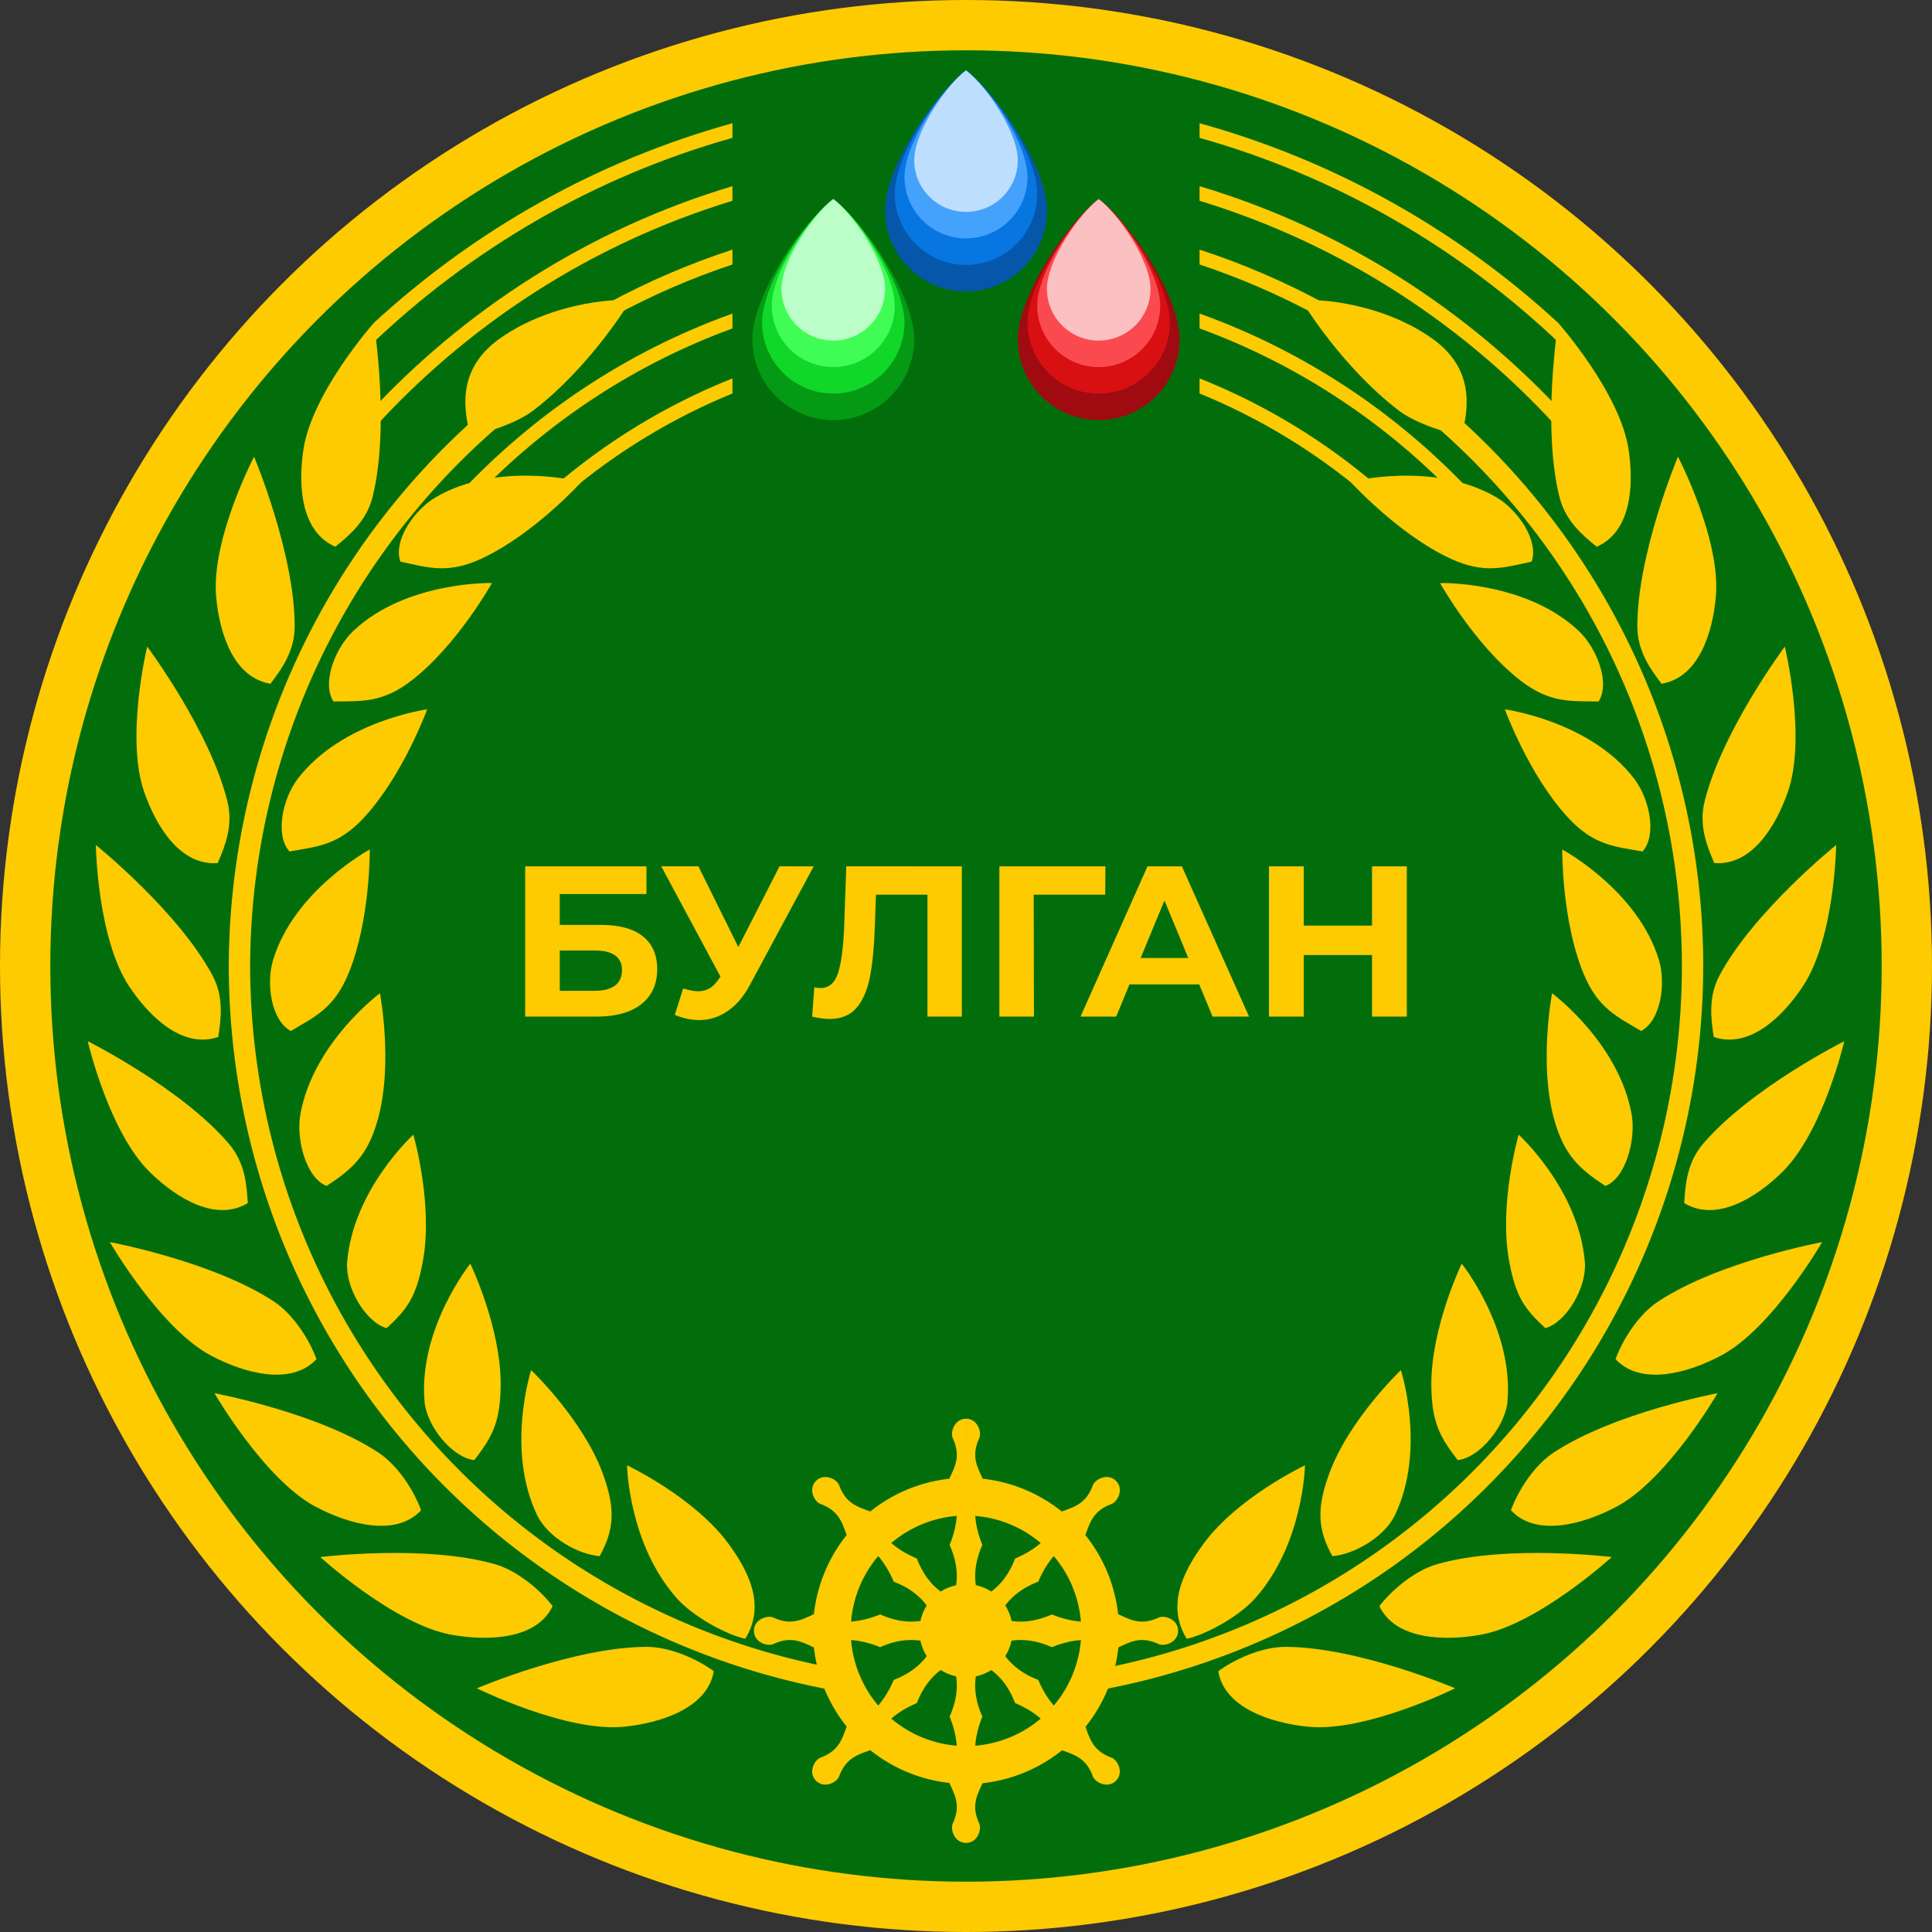 <?xml version="1.0" encoding="UTF-8" standalone="no"?>
<!-- Created with Inkscape (http://www.inkscape.org/) -->

<svg
   width="127mm"
   height="127mm"
   viewBox="0 0 127 127"
   version="1.1"
   id="svg1"
   xml:space="preserve"
   inkscape:version="1.3.2 (091e20e, 2023-11-25, custom)"
   sodipodi:docname="bulgan new emblem 2023.svg"
   xmlns:inkscape="http://www.inkscape.org/namespaces/inkscape"
   xmlns:sodipodi="http://sodipodi.sourceforge.net/DTD/sodipodi-0.dtd"
   xmlns="http://www.w3.org/2000/svg"
   xmlns:svg="http://www.w3.org/2000/svg"><rect x="0" y="0" width="127" height="127" fill="#333333" stroke="none"/><sodipodi:namedview
     id="namedview1"
     pagecolor="#ffffff"
     bordercolor="#666666"
     borderopacity="1.0"
     inkscape:showpageshadow="2"
     inkscape:pageopacity="0.0"
     inkscape:pagecheckerboard="0"
     inkscape:deskcolor="#d1d1d1"
     inkscape:document-units="mm"
     inkscape:zoom="1"
     inkscape:cx="94.5"
     inkscape:cy="304.5"
     inkscape:window-width="1920"
     inkscape:window-height="991"
     inkscape:window-x="-9"
     inkscape:window-y="-9"
     inkscape:window-maximized="1"
     inkscape:current-layer="layer1"
     showguides="false" /><defs
     id="defs1" /><g
     inkscape:label="Layer 1"
     inkscape:groupmode="layer"
     id="layer1"
     transform="translate(-33.688,-72.168)"><circle
       style="opacity:1;fill:#fecb00;fill-opacity:1;fill-rule:evenodd;stroke:none;stroke-width:0.226;stroke-linecap:round"
       id="path1"
       cx="97.188"
       cy="135.668"
       r="63.5" /><circle
       style="opacity:1;fill:#026e0b;fill-opacity:1;fill-rule:evenodd;stroke:none;stroke-width:0.214;stroke-linecap:round"
       id="circle2"
       cx="97.188"
       cy="135.668"
       r="60.193" /><path
       id="circle3"
       style="opacity:1;fill:#fecb00;fill-opacity:1;fill-rule:evenodd;stroke:none;stroke-width:0.172;stroke-linecap:round"
       d="m 126.601,97.168 -0.947,1.039 a 47.058,47.058 0 0 1 18.593,37.461 47.058,47.058 0 0 1 -38.637,46.286 8.816,8.816 0 0 1 -0.625,1.486 48.461,48.461 0 0 0 40.665,-47.772 48.461,48.461 0 0 0 -19.049,-38.5 z m -58.751,0.081 A 48.461,48.461 0 0 0 48.727,135.668 48.461,48.461 0 0 0 89.392,183.44 8.816,8.816 0 0 1 88.734,181.864 47.058,47.058 0 0 1 50.13,135.668 47.058,47.058 0 0 1 68.797,98.288 Z" /><g
       id="g70"><path
         inkscape:connector-curvature="0"
         id="path1366-8-7-5-1-3-6-2-1-0"
         d="m 97.188,76.796 c -1.954,1.445 -5.319,6.272 -5.319,9.21 0,2.937 2.381,5.318 5.319,5.318 2.937,4e-6 5.319,-2.38 5.319,-5.318 0,-2.937 -3.365,-7.765 -5.319,-9.21 z"
         style="opacity:1;fill:#0557ac;fill-opacity:1;stroke:none;stroke-width:0.195;stroke-linecap:butt;stroke-miterlimit:4;stroke-dasharray:none;stroke-opacity:1;paint-order:normal" /><path
         inkscape:connector-curvature="0"
         id="path1366-8-7-5-8-2-2-9-8-2-8-6-3"
         d="m 97.188,76.796 c -1.72,1.272 -4.681,5.52 -4.681,8.105 0,2.585 2.096,4.68 4.681,4.68 2.585,0 4.681,-2.095 4.681,-4.68 0,-2.585 -2.961,-6.834 -4.681,-8.105 z"
         style="opacity:1;fill:#0776e1;fill-opacity:1;stroke:none;stroke-width:0.614;stroke-linecap:butt;stroke-miterlimit:4;stroke-dasharray:none;stroke-opacity:1;paint-order:normal" /><path
         inkscape:connector-curvature="0"
         id="path1366-8-7-5-8-2-2-2-1-5-4-5"
         d="m 97.188,76.796 c -1.485,1.098 -4.043,4.768 -4.043,7.001 0,2.233 1.81,4.042 4.043,4.042 2.233,0 4.043,-1.809 4.043,-4.042 0,-2.233 -2.558,-5.903 -4.043,-7.001 z"
         style="opacity:1;fill:#44a2fc;fill-opacity:1;stroke:none;stroke-width:0.785;stroke-linecap:butt;stroke-miterlimit:4;stroke-dasharray:none;stroke-opacity:1;paint-order:normal" /><path
         inkscape:connector-curvature="0"
         id="path1366-8-7-5-8-2-5-6-2-3-5"
         d="m 97.188,76.796 c -1.251,0.925 -3.405,4.016 -3.405,5.897 0,1.881 1.525,3.405 3.405,3.405 1.881,0 3.405,-1.524 3.405,-3.405 0,-1.881 -2.154,-4.971 -3.405,-5.897 z"
         style="opacity:1;fill:#bddefd;fill-opacity:1;stroke:none;stroke-width:1.325;stroke-linecap:butt;stroke-miterlimit:4;stroke-dasharray:none;stroke-opacity:1;paint-order:normal" /></g><g
       id="g71"><path
         inkscape:connector-curvature="0"
         id="path5"
         d="m 105.912,85.255 c -1.954,1.445 -5.319,6.272 -5.319,9.21 0,2.937 2.381,5.318 5.319,5.318 2.937,4e-6 5.319,-2.38 5.319,-5.318 0,-2.937 -3.365,-7.765 -5.319,-9.21 z"
         style="opacity:1;fill:#9f0b10;fill-opacity:1;stroke:none;stroke-width:0.195;stroke-linecap:butt;stroke-miterlimit:4;stroke-dasharray:none;stroke-opacity:1;paint-order:normal" /><path
         inkscape:connector-curvature="0"
         id="path6"
         d="m 105.912,85.255 c -1.72,1.272 -4.681,5.52 -4.681,8.105 0,2.585 2.096,4.68 4.681,4.68 2.585,0 4.681,-2.095 4.681,-4.68 0,-2.585 -2.961,-6.834 -4.681,-8.105 z"
         style="opacity:1;fill:#d81012;fill-opacity:1;stroke:none;stroke-width:0.614;stroke-linecap:butt;stroke-miterlimit:4;stroke-dasharray:none;stroke-opacity:1;paint-order:normal" /><path
         inkscape:connector-curvature="0"
         id="path7"
         d="m 105.912,85.255 c -1.485,1.098 -4.043,4.768 -4.043,7.001 0,2.233 1.81,4.042 4.043,4.042 2.233,0 4.043,-1.809 4.043,-4.042 0,-2.233 -2.558,-5.903 -4.043,-7.001 z"
         style="opacity:1;fill:#fa4a50;fill-opacity:1;stroke:none;stroke-width:0.785;stroke-linecap:butt;stroke-miterlimit:4;stroke-dasharray:none;stroke-opacity:1;paint-order:normal" /><path
         inkscape:connector-curvature="0"
         id="path8"
         d="m 105.912,85.255 c -1.251,0.925 -3.405,4.016 -3.405,5.897 0,1.881 1.525,3.405 3.405,3.405 1.881,0 3.405,-1.524 3.405,-3.405 0,-1.881 -2.154,-4.971 -3.405,-5.897 z"
         style="opacity:1;fill:#fbc0c2;fill-opacity:1;stroke:none;stroke-width:1.325;stroke-linecap:butt;stroke-miterlimit:4;stroke-dasharray:none;stroke-opacity:1;paint-order:normal" /></g><g
       id="g72"><path
         inkscape:connector-curvature="0"
         id="path13"
         d="m 88.464,85.255 c 1.954,1.445 5.319,6.272 5.319,9.21 0,2.937 -2.381,5.318 -5.319,5.318 -2.937,4e-6 -5.319,-2.38 -5.319,-5.318 0,-2.937 3.365,-7.765 5.319,-9.21 z"
         style="opacity:1;fill:#059a13;fill-opacity:1;stroke:none;stroke-width:0.195;stroke-linecap:butt;stroke-miterlimit:4;stroke-dasharray:none;stroke-opacity:1;paint-order:normal" /><path
         inkscape:connector-curvature="0"
         id="path14"
         d="m 88.464,85.255 c 1.72,1.272 4.681,5.52 4.681,8.105 0,2.585 -2.096,4.68 -4.681,4.68 -2.585,0 -4.681,-2.095 -4.681,-4.68 0,-2.585 2.961,-6.834 4.681,-8.105 z"
         style="opacity:1;fill:#10d728;fill-opacity:1;stroke:none;stroke-width:0.614;stroke-linecap:butt;stroke-miterlimit:4;stroke-dasharray:none;stroke-opacity:1;paint-order:normal" /><path
         inkscape:connector-curvature="0"
         id="path15"
         d="m 88.464,85.255 c 1.485,1.098 4.043,4.768 4.043,7.001 0,2.233 -1.81,4.042 -4.043,4.042 -2.233,0 -4.043,-1.809 -4.043,-4.042 0,-2.233 2.558,-5.903 4.043,-7.001 z"
         style="opacity:1;fill:#40fd56;fill-opacity:1;stroke:none;stroke-width:0.785;stroke-linecap:butt;stroke-miterlimit:4;stroke-dasharray:none;stroke-opacity:1;paint-order:normal" /><path
         inkscape:connector-curvature="0"
         id="path16"
         d="m 88.464,85.255 c 1.251,0.925 3.405,4.016 3.405,5.897 0,1.881 -1.525,3.405 -3.405,3.405 -1.881,0 -3.405,-1.524 -3.405,-3.405 0,-1.881 2.154,-4.971 3.405,-5.897 z"
         style="opacity:1;fill:#bbfec8;fill-opacity:1;stroke:none;stroke-width:1.325;stroke-linecap:butt;stroke-miterlimit:4;stroke-dasharray:none;stroke-opacity:1;paint-order:normal" /></g><path
       id="path17"
       style="opacity:1;fill:#fecb00;fill-opacity:1;fill-rule:evenodd;stroke:none;stroke-width:0.184;stroke-linecap:round"
       d="m 97.188,165.43 c -0.753,0 -1.051,0.877 -0.865,1.286 0.509,1.119 0.184,1.782 -0.223,2.635 0.003,0.006 0.006,0.013 0.009,0.019 a 10.078,10.078 0 0 0 -5.228,2.165 c -0.002,-0.007 -0.005,-0.013 -0.007,-0.02 -0.891,-0.316 -1.59,-0.554 -2.021,-1.705 -0.157,-0.42 -0.989,-0.83 -1.521,-0.298 l 2.749,2.749 a 10.078,10.078 0 0 0 -5.17e-4,5.1e-4 l -2.749,-2.749 c -0.532,0.532 -0.122,1.363 0.298,1.521 1.151,0.431 1.39,1.13 1.705,2.021 0.007,0.002 0.013,0.005 0.02,0.007 a 10.078,10.078 0 0 0 -2.166,5.228 c -0.006,-0.003 -0.013,-0.006 -0.019,-0.009 -0.853,0.407 -1.516,0.732 -2.635,0.223 -0.408,-0.186 -1.286,0.112 -1.286,0.865 h 3.862 a 10.078,10.078 0 0 0 0,5.2e-4 h -3.862 c 0,0.753 0.877,1.051 1.286,0.865 1.119,-0.509 1.782,-0.184 2.635,0.223 0.006,-0.003 0.012,-0.005 0.019,-0.008 a 10.078,10.078 0 0 0 2.166,5.228 c -0.007,0.002 -0.013,0.005 -0.02,0.007 -0.316,0.891 -0.554,1.59 -1.705,2.021 -0.42,0.157 -0.83,0.989 -0.298,1.521 h 5.17e-4 c 0.532,0.532 1.363,0.123 1.521,-0.297 0.431,-1.151 1.13,-1.39 2.021,-1.705 0.002,-0.007 0.005,-0.013 0.007,-0.02 a 10.078,10.078 0 0 0 5.227,2.166 c -0.003,0.006 -0.005,0.012 -0.008,0.019 0.407,0.853 0.732,1.516 0.223,2.635 -0.186,0.408 0.112,1.286 0.865,1.286 v -3.862 a 10.078,10.078 0 0 0 5.17e-4,0 v 3.862 c 0.753,0 1.051,-0.877 0.865,-1.286 -0.509,-1.119 -0.184,-1.782 0.223,-2.635 -3.39e-4,-7.1e-4 -6.94e-4,-0.001 -10e-4,-0.002 a 10.078,10.078 0 0 0 5.227,-2.165 c 2.5e-4,7.4e-4 7.7e-4,0.001 0.001,0.002 0.891,0.316 1.59,0.554 2.021,1.705 0.157,0.42 0.989,0.83 1.521,0.298 v -5.2e-4 c 0.532,-0.532 0.123,-1.363 -0.297,-1.521 -1.151,-0.431 -1.39,-1.13 -1.705,-2.021 -7.3e-4,-2.6e-4 -0.001,-7.8e-4 -0.002,-0.001 a 10.078,10.078 0 0 0 2.165,-5.226 c 7e-4,3.4e-4 0.001,6.9e-4 0.002,0.001 0.853,-0.407 1.516,-0.732 2.635,-0.223 0.408,0.186 1.286,-0.112 1.286,-0.865 h -3.862 a 10.078,10.078 0 0 0 0,-5.2e-4 h 3.862 c 0,-0.753 -0.877,-1.051 -1.286,-0.865 -1.119,0.509 -1.782,0.184 -2.635,-0.223 -0.006,0.003 -0.012,0.005 -0.019,0.008 a 10.078,10.078 0 0 0 -2.165,-5.227 c 0.007,-0.002 0.013,-0.005 0.019,-0.007 0.316,-0.891 0.554,-1.59 1.705,-2.021 0.42,-0.157 0.83,-0.989 0.298,-1.521 l -2.749,2.749 2.749,-2.749 c -0.532,-0.532 -1.363,-0.123 -1.521,0.297 -0.431,1.151 -1.13,1.39 -2.021,1.706 -0.002,0.007 -0.005,0.013 -0.007,0.019 a 10.078,10.078 0 0 0 -5.227,-2.166 c 0.003,-0.006 0.005,-0.012 0.008,-0.019 -0.407,-0.853 -0.732,-1.516 -0.223,-2.635 0.186,-0.408 -0.112,-1.286 -0.865,-1.286 v 3.862 a 10.078,10.078 0 0 0 -5.17e-4,0 z m -0.608,6.386 c -0.046,0.641 -0.212,1.278 -0.468,1.912 0.394,0.883 0.557,1.766 0.427,2.649 a 3.07,3.07 0 0 0 -1.016,0.413 c -0.713,-0.532 -1.22,-1.27 -1.564,-2.17 -0.629,-0.268 -1.197,-0.601 -1.683,-1.022 a 7.601,7.601 0 0 1 4.303,-1.782 z m 1.216,5.1e-4 a 7.601,7.601 0 0 1 4.303,1.782 c -0.485,0.421 -1.054,0.754 -1.683,1.021 -0.345,0.9 -0.852,1.638 -1.565,2.171 a 3.07,3.07 0 0 0 -1.016,-0.421 c -0.127,-0.88 0.035,-1.761 0.428,-2.642 -0.255,-0.634 -0.422,-1.271 -0.468,-1.912 z m -6.379,2.642 c 0.421,0.485 0.754,1.053 1.022,1.682 0.9,0.344 1.638,0.852 2.17,1.564 a 3.07,3.07 0 0 0 -0.413,1.016 c -0.883,0.129 -1.766,-0.033 -2.649,-0.427 -0.634,0.255 -1.271,0.422 -1.912,0.468 a 7.601,7.601 0 0 1 1.782,-4.303 z m 11.542,0 a 7.601,7.601 0 0 1 1.782,4.303 c -0.641,-0.045 -1.278,-0.212 -1.912,-0.468 -0.88,0.393 -1.761,0.556 -2.642,0.428 a 3.07,3.07 0 0 0 -0.421,-1.016 c 0.533,-0.713 1.271,-1.22 2.171,-1.565 0.268,-0.629 0.6,-1.197 1.021,-1.683 z m -9.425,5.515 c 0.22,-0.003 0.441,0.011 0.661,0.043 a 3.07,3.07 0 0 0 0.413,1.016 c -0.533,0.713 -1.27,1.22 -2.17,1.564 -0.268,0.629 -0.601,1.197 -1.022,1.683 a 7.601,7.601 0 0 1 -1.782,-4.303 c 0.641,0.046 1.278,0.212 1.912,0.467 0.662,-0.296 1.325,-0.461 1.988,-0.471 z m 7.308,5.2e-4 c 0.663,0.01 1.325,0.175 1.987,0.471 0.634,-0.255 1.271,-0.422 1.912,-0.468 a 7.601,7.601 0 0 1 -1.782,4.303 c -0.421,-0.485 -0.754,-1.054 -1.021,-1.683 -0.9,-0.344 -1.637,-0.852 -2.17,-1.564 a 3.07,3.07 0 0 0 0.413,-1.016 c 0.22,-0.032 0.441,-0.047 0.661,-0.043 z m -5.318,1.974 a 3.07,3.07 0 0 0 1.016,0.413 c 0.129,0.883 -0.034,1.766 -0.428,2.649 0.255,0.634 0.422,1.271 0.468,1.912 a 7.601,7.601 0 0 1 -4.303,-1.782 c 0.485,-0.421 1.053,-0.754 1.682,-1.022 0.345,-0.9 0.852,-1.638 1.565,-2.17 z m 3.328,0 c 0.713,0.532 1.22,1.271 1.564,2.171 0.629,0.268 1.197,0.6 1.683,1.021 a 7.601,7.601 0 0 1 -4.303,1.782 c 0.046,-0.641 0.212,-1.278 0.467,-1.912 -0.394,-0.883 -0.557,-1.766 -0.427,-2.649 a 3.07,3.07 0 0 0 1.016,-0.413 z" /><path
       d="M 68.211,129.117 H 76.184 v 1.82 h -5.701 v 2.032 h 2.738 q 1.792,0 2.723,0.748 0.945,0.748 0.945,2.159 0,1.482 -1.044,2.3 -1.044,0.818 -2.949,0.818 h -4.685 z m 4.558,8.184 q 0.875,0 1.341,-0.339 0.466,-0.353 0.466,-1.016 0,-1.298 -1.806,-1.298 h -2.286 v 2.653 z m 14.407,-8.184 -4.205,7.818 q -0.607,1.129 -1.468,1.707 -0.847,0.579 -1.849,0.579 -0.776,0 -1.609,-0.339 l 0.55,-1.736 q 0.593,0.183 0.988,0.183 0.423,0 0.762,-0.198 0.339,-0.212 0.621,-0.649 l 0.085,-0.113 -3.895,-7.253 h 2.441 l 2.625,5.306 2.709,-5.306 z m 9.737,0 v 9.878 H 94.655 v -8.015 h -3.387 l -0.071,2.06 q -0.071,2.103 -0.339,3.415 -0.268,1.298 -0.903,2.004 -0.621,0.691 -1.75,0.691 -0.466,0 -1.129,-0.155 l 0.141,-1.933 q 0.183,0.056 0.409,0.056 0.818,0 1.143,-0.96 0.325,-0.974 0.409,-3.034 l 0.141,-4.008 z m 9.426,1.863 h -4.699 l 0.014,8.015 h -2.272 v -9.878 h 6.971 z m 6.181,5.898 h -4.586 l -0.875,2.117 h -2.342 l 4.403,-9.878 h 2.258 l 4.417,9.878 h -2.399 z m -0.72,-1.736 -1.566,-3.782 -1.566,3.782 z m 14.365,-6.025 v 9.878 h -2.286 v -4.05 h -4.487 v 4.05 h -2.286 v -9.878 h 2.286 v 3.895 h 4.487 v -3.895 z"
       id="text26"
       style="font-weight:bold;font-size:14.111px;line-height:1.25;font-family:Montserrat;-inkscape-font-specification:'Montserrat, Bold';opacity:1;fill:#fecb00;fill-opacity:1;stroke-width:0.265"
       aria-label="БУЛГАН&#10;" /><g
       id="g29"
       style="fill:#fecb00;fill-opacity:1"
       transform="translate(1.9349997e-4)"><path
         style="opacity:1;fill:#fecb00;fill-opacity:1;stroke:none;stroke-width:0.265px;stroke-linecap:butt;stroke-linejoin:miter;stroke-opacity:1"
         d="m 113.772,182.026 c 0.962,-0.718 2.787,-1.607 4.425,-1.601 4.796,0.016 11.144,2.724 11.144,2.724 0,0 -5.87,2.901 -9.659,2.526 -2.465,-0.244 -5.519,-1.252 -5.911,-3.649 z"
         id="path27"
         sodipodi:nodetypes="cscsc" /><path
         style="opacity:1;fill:#fecb00;fill-opacity:1;stroke:none;stroke-width:0.265px;stroke-linecap:butt;stroke-linejoin:miter;stroke-opacity:1"
         d="m 124.363,177.747 c 0.726,-0.956 2.234,-2.315 3.81,-2.762 4.613,-1.311 11.463,-0.463 11.463,-0.463 0,0 -4.839,4.411 -8.584,5.098 -2.437,0.447 -5.65,0.322 -6.689,-1.873 z"
         id="path27-3"
         sodipodi:nodetypes="cscsc" /><path
         style="opacity:1;fill:#fecb00;fill-opacity:1;stroke:none;stroke-width:0.265px;stroke-linecap:butt;stroke-linejoin:miter;stroke-opacity:1"
         d="m 133.009,171.446 c 0.403,-1.131 1.429,-2.882 2.795,-3.785 4.001,-2.645 10.786,-3.909 10.786,-3.909 0,0 -3.278,5.668 -6.639,7.456 -2.187,1.163 -5.287,2.017 -6.942,0.239 z"
         id="path27-3-3"
         sodipodi:nodetypes="cscsc" /><path
         style="opacity:1;fill:#fecb00;fill-opacity:1;stroke:none;stroke-width:0.265px;stroke-linecap:butt;stroke-linejoin:miter;stroke-opacity:1"
         d="m 139.887,161.511 c 0.403,-1.131 1.429,-2.882 2.795,-3.785 4.001,-2.645 10.786,-3.909 10.786,-3.909 0,0 -3.278,5.668 -6.639,7.456 -2.187,1.163 -5.287,2.017 -6.942,0.239 z"
         id="path27-3-3-8"
         sodipodi:nodetypes="cscsc" /><path
         style="opacity:1;fill:#fecb00;fill-opacity:1;stroke:none;stroke-width:0.265px;stroke-linecap:butt;stroke-linejoin:miter;stroke-opacity:1"
         d="m 144.4,151.254 c 0.074,-1.198 0.178,-2.652 1.24,-3.898 3.111,-3.65 9.28,-6.745 9.28,-6.745 0,0 -1.381,5.993 -4.115,8.642 -1.779,1.724 -4.323,3.251 -6.406,2.001 z"
         id="path27-3-3-8-0"
         sodipodi:nodetypes="cscsc" /><path
         style="opacity:1;fill:#fecb00;fill-opacity:1;stroke:none;stroke-width:0.265px;stroke-linecap:butt;stroke-linejoin:miter;stroke-opacity:1"
         d="m 146.342,140.333 c -0.18,-1.187 -0.384,-2.63 0.393,-4.072 2.274,-4.223 7.654,-8.546 7.654,-8.546 0,0 -0.09,6.149 -2.205,9.314 -1.377,2.059 -3.543,4.087 -5.841,3.304 z"
         id="path27-3-3-8-0-9"
         sodipodi:nodetypes="cscsc" /><path
         style="opacity:1;fill:#fecb00;fill-opacity:1;stroke:none;stroke-width:0.265px;stroke-linecap:butt;stroke-linejoin:miter;stroke-opacity:1"
         d="m 146.376,128.901 c -0.471,-1.104 -1.029,-2.45 -0.638,-4.04 1.146,-4.657 5.274,-10.188 5.274,-10.188 0,0 1.451,5.976 0.194,9.569 -0.818,2.338 -2.408,4.844 -4.83,4.66 z"
         id="path27-3-3-8-0-9-3"
         sodipodi:nodetypes="cscsc" /><path
         style="opacity:1;fill:#fecb00;fill-opacity:1;stroke:none;stroke-width:0.265px;stroke-linecap:butt;stroke-linejoin:miter;stroke-opacity:1"
         d="m 142.91,117.115 c -0.723,-0.958 -1.588,-2.131 -1.591,-3.768 -0.008,-4.796 2.669,-11.158 2.669,-11.158 0,0 2.846,5.452 2.489,9.242 -0.232,2.466 -1.173,5.281 -3.567,5.684 z"
         id="path27-3-3-8-0-9-3-6"
         sodipodi:nodetypes="cscsc" /><path
         style="opacity:1;fill:#fecb00;fill-opacity:1;stroke:none;stroke-width:0.265px;stroke-linecap:butt;stroke-linejoin:miter;stroke-opacity:1"
         d="m 138.646,108.105 c -0.932,-0.757 -2.054,-1.687 -2.449,-3.276 -1.159,-4.654 -0.083,-11.437 -0.083,-11.437 0,0 4.066,4.574 4.631,8.339 0.367,2.45 0.13,5.408 -2.098,6.375 z"
         id="path27-3-3-8-0-9-3-6-4"
         sodipodi:nodetypes="cscscc" /><path
         style="opacity:1;fill:#fecb00;fill-opacity:1;stroke:none;stroke-width:0.265px;stroke-linecap:butt;stroke-linejoin:miter;stroke-opacity:1"
         d="m 111.696,179.892 c 1.177,-0.236 3.399,-1.427 4.49,-2.649 3.194,-3.578 3.284,-8.753 3.284,-8.753 0,0 -4.412,2.084 -6.665,5.153 -1.466,1.997 -2.4,4.14 -1.108,6.249 z"
         id="path28"
         sodipodi:nodetypes="cscsc" /><path
         style="opacity:1;fill:#fecb00;fill-opacity:1;stroke:none;stroke-width:0.265px;stroke-linecap:butt;stroke-linejoin:miter;stroke-opacity:1"
         d="m 121.271,174.46 c 1.38,-0.099 3.405,-1.219 4.112,-2.696 2.072,-4.326 0.391,-9.531 0.391,-9.531 0,0 -3.401,3.23 -4.711,6.804 -0.852,2.326 -0.745,3.699 0.208,5.423 z"
         id="path29"
         sodipodi:nodetypes="cscsc" /><path
         style="opacity:1;fill:#fecb00;fill-opacity:1;stroke:none;stroke-width:0.265px;stroke-linecap:butt;stroke-linejoin:miter;stroke-opacity:1"
         d="m 129.511,168.149 c 1.446,-0.16 3.133,-2.23 3.271,-3.862 0.407,-4.779 -3.008,-9.053 -3.008,-9.053 0,0 -2.038,4.225 -1.997,8.031 0.026,2.477 0.613,3.426 1.734,4.883 z"
         id="path29-3"
         sodipodi:nodetypes="cscsc" /><path
         style="opacity:1;fill:#fecb00;fill-opacity:1;stroke:none;stroke-width:0.265px;stroke-linecap:butt;stroke-linejoin:miter;stroke-opacity:1"
         d="m 135.272,159.475 c 1.399,-0.397 2.731,-2.707 2.597,-4.339 -0.392,-4.78 -4.351,-8.381 -4.351,-8.381 0,0 -1.308,4.504 -0.637,8.251 0.437,2.438 1.044,3.219 2.392,4.469 z"
         id="path29-3-9"
         sodipodi:nodetypes="cscsc" /><path
         style="opacity:1;fill:#fecb00;fill-opacity:1;stroke:none;stroke-width:0.265px;stroke-linecap:butt;stroke-linejoin:miter;stroke-opacity:1"
         d="m 139.22,150.126 c 1.356,-0.526 2.011,-3.076 1.726,-4.689 -0.834,-4.723 -5.231,-7.977 -5.231,-7.977 0,0 -0.884,4.606 0.132,8.275 0.661,2.387 1.665,3.271 3.373,4.391 z"
         id="path29-3-3"
         sodipodi:nodetypes="cscsc" /><path
         style="opacity:1;fill:#fecb00;fill-opacity:1;stroke:none;stroke-width:0.265px;stroke-linecap:butt;stroke-linejoin:miter;stroke-opacity:1"
         d="m 141.571,139.94 c 1.284,-0.683 1.641,-3.103 1.166,-4.67 -1.391,-4.59 -6.355,-7.261 -6.355,-7.261 0,0 -0.049,4.632 1.398,8.153 0.941,2.291 2.211,2.839 3.792,3.778 z"
         id="path29-3-35"
         sodipodi:nodetypes="cscsc" /><path
         style="opacity:1;fill:#fecb00;fill-opacity:1;stroke:none;stroke-width:0.265px;stroke-linecap:butt;stroke-linejoin:miter;stroke-opacity:1"
         d="m 141.664,128.139 c 0.961,-1.091 0.445,-3.482 -0.551,-4.781 -2.917,-3.807 -8.503,-4.561 -8.503,-4.561 0,0 1.584,4.353 4.176,7.141 1.687,1.814 3.069,1.88 4.878,2.202 z"
         id="path29-3-35-6"
         sodipodi:nodetypes="cscsc" /><path
         style="opacity:1;fill:#fecb00;fill-opacity:1;stroke:none;stroke-width:0.265px;stroke-linecap:butt;stroke-linejoin:miter;stroke-opacity:1"
         d="m 138.772,118.28 c 0.776,-1.23 -0.114,-3.508 -1.303,-4.633 -3.484,-3.296 -9.119,-3.154 -9.119,-3.154 0,0 2.255,4.047 5.257,6.387 1.954,1.523 3.328,1.369 5.166,1.4 z"
         id="path29-3-35-6-6"
         sodipodi:nodetypes="cscsc" /><path
         style="opacity:1;fill:#fecb00;fill-opacity:1;stroke:none;stroke-width:0.265px;stroke-linecap:butt;stroke-linejoin:miter;stroke-opacity:1"
         d="m 134.371,109.085 c 0.48,-1.373 -0.899,-3.393 -2.311,-4.222 -4.136,-2.428 -9.595,-1.023 -9.595,-1.023 0,0 3.106,3.436 6.558,5.042 2.246,1.045 3.551,0.586 5.348,0.203 z"
         id="path29-3-35-6-5"
         sodipodi:nodetypes="cscsc" /><path
         style="opacity:1;fill:#fecb00;fill-opacity:1;stroke:none;stroke-width:0.265px;stroke-linecap:butt;stroke-linejoin:miter;stroke-opacity:1"
         d="m 125.645,99.161 c -3.809,-2.914 -6.367,-7.188 -6.367,-7.188 0.165,-0.219 4.943,-0.128 8.573,2.461 2.55,1.82 2.509,4.231 1.91,6.363 -0.626,-0.072 -2.915,-0.718 -4.116,-1.637 z"
         id="path30"
         sodipodi:nodetypes="scscs" /></g><path
       id="path9-8"
       style="color:#000000;opacity:1;fill:#fecb00;fill-opacity:1;fill-rule:evenodd;stroke-linecap:round;-inkscape-stroke:none"
       d="m 112.542,97.043 v 0.991 c 3.954,1.614 7.592,3.838 10.808,6.545 l 1.08,-0.289 c -3.5,-3.039 -7.51,-5.505 -11.888,-7.248 z"
       sodipodi:nodetypes="ccccc" /><path
       id="circle9-7"
       style="color:#000000;opacity:1;fill:#fecb00;fill-opacity:1;fill-rule:evenodd;stroke-linecap:round;-inkscape-stroke:none"
       d="m 112.542,92.781 v 0.975 c 6.263,2.294 11.864,5.957 16.452,10.62 l 1.627,0.38 C 125.692,99.429 119.512,95.278 112.542,92.781 Z"
       sodipodi:nodetypes="ccccc" /><path
       id="circle10-2"
       style="color:#000000;opacity:1;fill:#fecb00;fill-opacity:1;fill-rule:evenodd;stroke-linecap:round;-inkscape-stroke:none"
       d="m 112.542,88.579 v 0.975 c 5.356,1.782 10.296,4.474 14.642,7.886 l 0.706,-0.62 c -4.54,-3.592 -9.722,-6.407 -15.348,-8.241 z"
       sodipodi:nodetypes="ccccc" /><path
       id="circle11-0"
       style="color:#000000;opacity:1;fill:#fecb00;fill-opacity:1;fill-rule:evenodd;stroke-linecap:round;-inkscape-stroke:none"
       d="m 112.542,84.407 v 0.96 c 9.326,2.842 17.548,8.209 23.88,15.299 l 0.187,-1.153 C 130.173,92.503 121.898,87.206 112.542,84.407 Z"
       sodipodi:nodetypes="ccccc" /><path
       id="circle12-5"
       style="color:#000000;opacity:1;fill:#fecb00;fill-opacity:1;fill-rule:evenodd;stroke-linecap:round;-inkscape-stroke:none"
       d="m 112.542,80.269 v 0.961 c 9.055,2.548 17.185,7.297 23.788,13.626 l -0.216,-1.464 C 129.499,87.301 121.458,82.736 112.542,80.269 Z"
       sodipodi:nodetypes="ccccc" /><path
       id="path22"
       style="color:#000000;opacity:1;fill:#fecb00;fill-opacity:1;fill-rule:evenodd;stroke-linecap:round;-inkscape-stroke:none"
       d="m 81.835,97.043 v 0.991 c -3.954,1.614 -7.592,3.838 -10.808,6.545 l -1.08,-0.289 c 3.5,-3.039 7.51,-5.505 11.888,-7.248 z"
       sodipodi:nodetypes="ccccc" /><path
       id="path23"
       style="color:#000000;opacity:1;fill:#fecb00;fill-opacity:1;fill-rule:evenodd;stroke-linecap:round;-inkscape-stroke:none"
       d="m 81.835,92.781 v 0.975 c -6.263,2.294 -11.864,5.957 -16.452,10.62 l -1.627,0.38 C 68.685,99.429 74.865,95.278 81.835,92.781 Z"
       sodipodi:nodetypes="ccccc" /><path
       id="path24"
       style="color:#000000;opacity:1;fill:#fecb00;fill-opacity:1;fill-rule:evenodd;stroke-linecap:round;-inkscape-stroke:none"
       d="m 81.835,88.579 v 0.975 c -5.356,1.782 -10.296,4.474 -14.642,7.886 l -0.706,-0.62 c 4.54,-3.592 9.722,-6.407 15.348,-8.241 z"
       sodipodi:nodetypes="ccccc" /><path
       id="path25"
       style="color:#000000;opacity:1;fill:#fecb00;fill-opacity:1;fill-rule:evenodd;stroke-linecap:round;-inkscape-stroke:none"
       d="m 81.835,84.407 v 0.96 c -9.326,2.842 -17.548,8.209 -23.88,15.299 L 57.768,99.513 C 64.204,92.503 72.479,87.206 81.835,84.407 Z"
       sodipodi:nodetypes="ccccc" /><path
       id="path26"
       style="color:#000000;opacity:1;fill:#fecb00;fill-opacity:1;fill-rule:evenodd;stroke-linecap:round;-inkscape-stroke:none"
       d="m 81.835,80.269 v 0.961 c -9.055,2.548 -17.185,7.297 -23.788,13.626 l 0.216,-1.464 C 64.878,87.301 72.919,82.736 81.835,80.269 Z"
       sodipodi:nodetypes="ccccc" /><g
       id="g69"
       style="fill:#fecb00;fill-opacity:1"
       transform="matrix(-1,0,0,1,194.377,0)"><path
         style="opacity:1;fill:#fecb00;fill-opacity:1;stroke:none;stroke-width:0.265px;stroke-linecap:butt;stroke-linejoin:miter;stroke-opacity:1"
         d="m 113.772,182.026 c 0.962,-0.718 2.787,-1.607 4.425,-1.601 4.796,0.016 11.144,2.724 11.144,2.724 0,0 -5.87,2.901 -9.659,2.526 -2.465,-0.244 -5.519,-1.252 -5.911,-3.649 z"
         id="path32"
         sodipodi:nodetypes="cscsc" /><path
         style="opacity:1;fill:#fecb00;fill-opacity:1;stroke:none;stroke-width:0.265px;stroke-linecap:butt;stroke-linejoin:miter;stroke-opacity:1"
         d="m 124.363,177.747 c 0.726,-0.956 2.234,-2.315 3.81,-2.762 4.613,-1.311 11.463,-0.463 11.463,-0.463 0,0 -4.839,4.411 -8.584,5.098 -2.437,0.447 -5.65,0.322 -6.689,-1.873 z"
         id="path33"
         sodipodi:nodetypes="cscsc" /><path
         style="opacity:1;fill:#fecb00;fill-opacity:1;stroke:none;stroke-width:0.265px;stroke-linecap:butt;stroke-linejoin:miter;stroke-opacity:1"
         d="m 133.009,171.446 c 0.403,-1.131 1.429,-2.882 2.795,-3.785 4.001,-2.645 10.786,-3.909 10.786,-3.909 0,0 -3.278,5.668 -6.639,7.456 -2.187,1.163 -5.287,2.017 -6.942,0.239 z"
         id="path34"
         sodipodi:nodetypes="cscsc" /><path
         style="opacity:1;fill:#fecb00;fill-opacity:1;stroke:none;stroke-width:0.265px;stroke-linecap:butt;stroke-linejoin:miter;stroke-opacity:1"
         d="m 139.887,161.511 c 0.403,-1.131 1.429,-2.882 2.795,-3.785 4.001,-2.645 10.786,-3.909 10.786,-3.909 0,0 -3.278,5.668 -6.639,7.456 -2.187,1.163 -5.287,2.017 -6.942,0.239 z"
         id="path35"
         sodipodi:nodetypes="cscsc" /><path
         style="opacity:1;fill:#fecb00;fill-opacity:1;stroke:none;stroke-width:0.265px;stroke-linecap:butt;stroke-linejoin:miter;stroke-opacity:1"
         d="m 144.4,151.254 c 0.074,-1.198 0.178,-2.652 1.24,-3.898 3.111,-3.65 9.28,-6.745 9.28,-6.745 0,0 -1.381,5.993 -4.115,8.642 -1.779,1.724 -4.323,3.251 -6.406,2.001 z"
         id="path36"
         sodipodi:nodetypes="cscsc" /><path
         style="opacity:1;fill:#fecb00;fill-opacity:1;stroke:none;stroke-width:0.265px;stroke-linecap:butt;stroke-linejoin:miter;stroke-opacity:1"
         d="m 146.342,140.333 c -0.18,-1.187 -0.384,-2.63 0.393,-4.072 2.274,-4.223 7.654,-8.546 7.654,-8.546 0,0 -0.09,6.149 -2.205,9.314 -1.377,2.059 -3.543,4.087 -5.841,3.304 z"
         id="path37"
         sodipodi:nodetypes="cscsc" /><path
         style="opacity:1;fill:#fecb00;fill-opacity:1;stroke:none;stroke-width:0.265px;stroke-linecap:butt;stroke-linejoin:miter;stroke-opacity:1"
         d="m 146.376,128.901 c -0.471,-1.104 -1.029,-2.45 -0.638,-4.04 1.146,-4.657 5.274,-10.188 5.274,-10.188 0,0 1.451,5.976 0.194,9.569 -0.818,2.338 -2.408,4.844 -4.83,4.66 z"
         id="path38"
         sodipodi:nodetypes="cscsc" /><path
         style="opacity:1;fill:#fecb00;fill-opacity:1;stroke:none;stroke-width:0.265px;stroke-linecap:butt;stroke-linejoin:miter;stroke-opacity:1"
         d="m 142.91,117.115 c -0.723,-0.958 -1.588,-2.131 -1.591,-3.768 -0.008,-4.796 2.669,-11.158 2.669,-11.158 0,0 2.846,5.452 2.489,9.242 -0.232,2.466 -1.173,5.281 -3.567,5.684 z"
         id="path39"
         sodipodi:nodetypes="cscsc" /><path
         style="opacity:1;fill:#fecb00;fill-opacity:1;stroke:none;stroke-width:0.265px;stroke-linecap:butt;stroke-linejoin:miter;stroke-opacity:1"
         d="m 138.646,108.105 c -0.932,-0.757 -2.054,-1.687 -2.449,-3.276 -1.159,-4.654 -0.083,-11.437 -0.083,-11.437 0,0 4.066,4.574 4.631,8.339 0.367,2.45 0.13,5.408 -2.098,6.375 z"
         id="path40"
         sodipodi:nodetypes="cscscc" /><path
         style="opacity:1;fill:#fecb00;fill-opacity:1;stroke:none;stroke-width:0.265px;stroke-linecap:butt;stroke-linejoin:miter;stroke-opacity:1"
         d="m 111.696,179.892 c 1.177,-0.236 3.399,-1.427 4.49,-2.649 3.194,-3.578 3.284,-8.753 3.284,-8.753 0,0 -4.412,2.084 -6.665,5.153 -1.466,1.997 -2.4,4.14 -1.108,6.249 z"
         id="path41"
         sodipodi:nodetypes="cscsc" /><path
         style="opacity:1;fill:#fecb00;fill-opacity:1;stroke:none;stroke-width:0.265px;stroke-linecap:butt;stroke-linejoin:miter;stroke-opacity:1"
         d="m 121.271,174.46 c 1.38,-0.099 3.405,-1.219 4.112,-2.696 2.072,-4.326 0.391,-9.531 0.391,-9.531 0,0 -3.401,3.23 -4.711,6.804 -0.852,2.326 -0.745,3.699 0.208,5.423 z"
         id="path42"
         sodipodi:nodetypes="cscsc" /><path
         style="opacity:1;fill:#fecb00;fill-opacity:1;stroke:none;stroke-width:0.265px;stroke-linecap:butt;stroke-linejoin:miter;stroke-opacity:1"
         d="m 129.511,168.149 c 1.446,-0.16 3.133,-2.23 3.271,-3.862 0.407,-4.779 -3.008,-9.053 -3.008,-9.053 0,0 -2.038,4.225 -1.997,8.031 0.026,2.477 0.613,3.426 1.734,4.883 z"
         id="path43"
         sodipodi:nodetypes="cscsc" /><path
         style="opacity:1;fill:#fecb00;fill-opacity:1;stroke:none;stroke-width:0.265px;stroke-linecap:butt;stroke-linejoin:miter;stroke-opacity:1"
         d="m 135.272,159.475 c 1.399,-0.397 2.731,-2.707 2.597,-4.339 -0.392,-4.78 -4.351,-8.381 -4.351,-8.381 0,0 -1.308,4.504 -0.637,8.251 0.437,2.438 1.044,3.219 2.392,4.469 z"
         id="path44"
         sodipodi:nodetypes="cscsc" /><path
         style="opacity:1;fill:#fecb00;fill-opacity:1;stroke:none;stroke-width:0.265px;stroke-linecap:butt;stroke-linejoin:miter;stroke-opacity:1"
         d="m 139.22,150.126 c 1.356,-0.526 2.011,-3.076 1.726,-4.689 -0.834,-4.723 -5.231,-7.977 -5.231,-7.977 0,0 -0.884,4.606 0.132,8.275 0.661,2.387 1.665,3.271 3.373,4.391 z"
         id="path45"
         sodipodi:nodetypes="cscsc" /><path
         style="opacity:1;fill:#fecb00;fill-opacity:1;stroke:none;stroke-width:0.265px;stroke-linecap:butt;stroke-linejoin:miter;stroke-opacity:1"
         d="m 141.571,139.94 c 1.284,-0.683 1.641,-3.103 1.166,-4.67 -1.391,-4.59 -6.355,-7.261 -6.355,-7.261 0,0 -0.049,4.632 1.398,8.153 0.941,2.291 2.211,2.839 3.792,3.778 z"
         id="path46"
         sodipodi:nodetypes="cscsc" /><path
         style="opacity:1;fill:#fecb00;fill-opacity:1;stroke:none;stroke-width:0.265px;stroke-linecap:butt;stroke-linejoin:miter;stroke-opacity:1"
         d="m 141.664,128.139 c 0.961,-1.091 0.445,-3.482 -0.551,-4.781 -2.917,-3.807 -8.503,-4.561 -8.503,-4.561 0,0 1.584,4.353 4.176,7.141 1.687,1.814 3.069,1.88 4.878,2.202 z"
         id="path47"
         sodipodi:nodetypes="cscsc" /><path
         style="opacity:1;fill:#fecb00;fill-opacity:1;stroke:none;stroke-width:0.265px;stroke-linecap:butt;stroke-linejoin:miter;stroke-opacity:1"
         d="m 138.772,118.28 c 0.776,-1.23 -0.114,-3.508 -1.303,-4.633 -3.484,-3.296 -9.119,-3.154 -9.119,-3.154 0,0 2.255,4.047 5.257,6.387 1.954,1.523 3.328,1.369 5.166,1.4 z"
         id="path48"
         sodipodi:nodetypes="cscsc" /><path
         style="opacity:1;fill:#fecb00;fill-opacity:1;stroke:none;stroke-width:0.265px;stroke-linecap:butt;stroke-linejoin:miter;stroke-opacity:1"
         d="m 134.371,109.085 c 0.48,-1.373 -0.899,-3.393 -2.311,-4.222 -4.136,-2.428 -9.595,-1.023 -9.595,-1.023 0,0 3.106,3.436 6.558,5.042 2.246,1.045 3.551,0.586 5.348,0.203 z"
         id="path68"
         sodipodi:nodetypes="cscsc" /><path
         style="opacity:1;fill:#fecb00;fill-opacity:1;stroke:none;stroke-width:0.265px;stroke-linecap:butt;stroke-linejoin:miter;stroke-opacity:1"
         d="m 125.645,99.161 c -3.809,-2.914 -6.367,-7.188 -6.367,-7.188 0.165,-0.219 4.943,-0.128 8.573,2.461 2.55,1.82 2.509,4.231 1.91,6.363 -0.626,-0.072 -2.915,-0.718 -4.116,-1.637 z"
         id="path69"
         sodipodi:nodetypes="scscs" /></g></g></svg>
